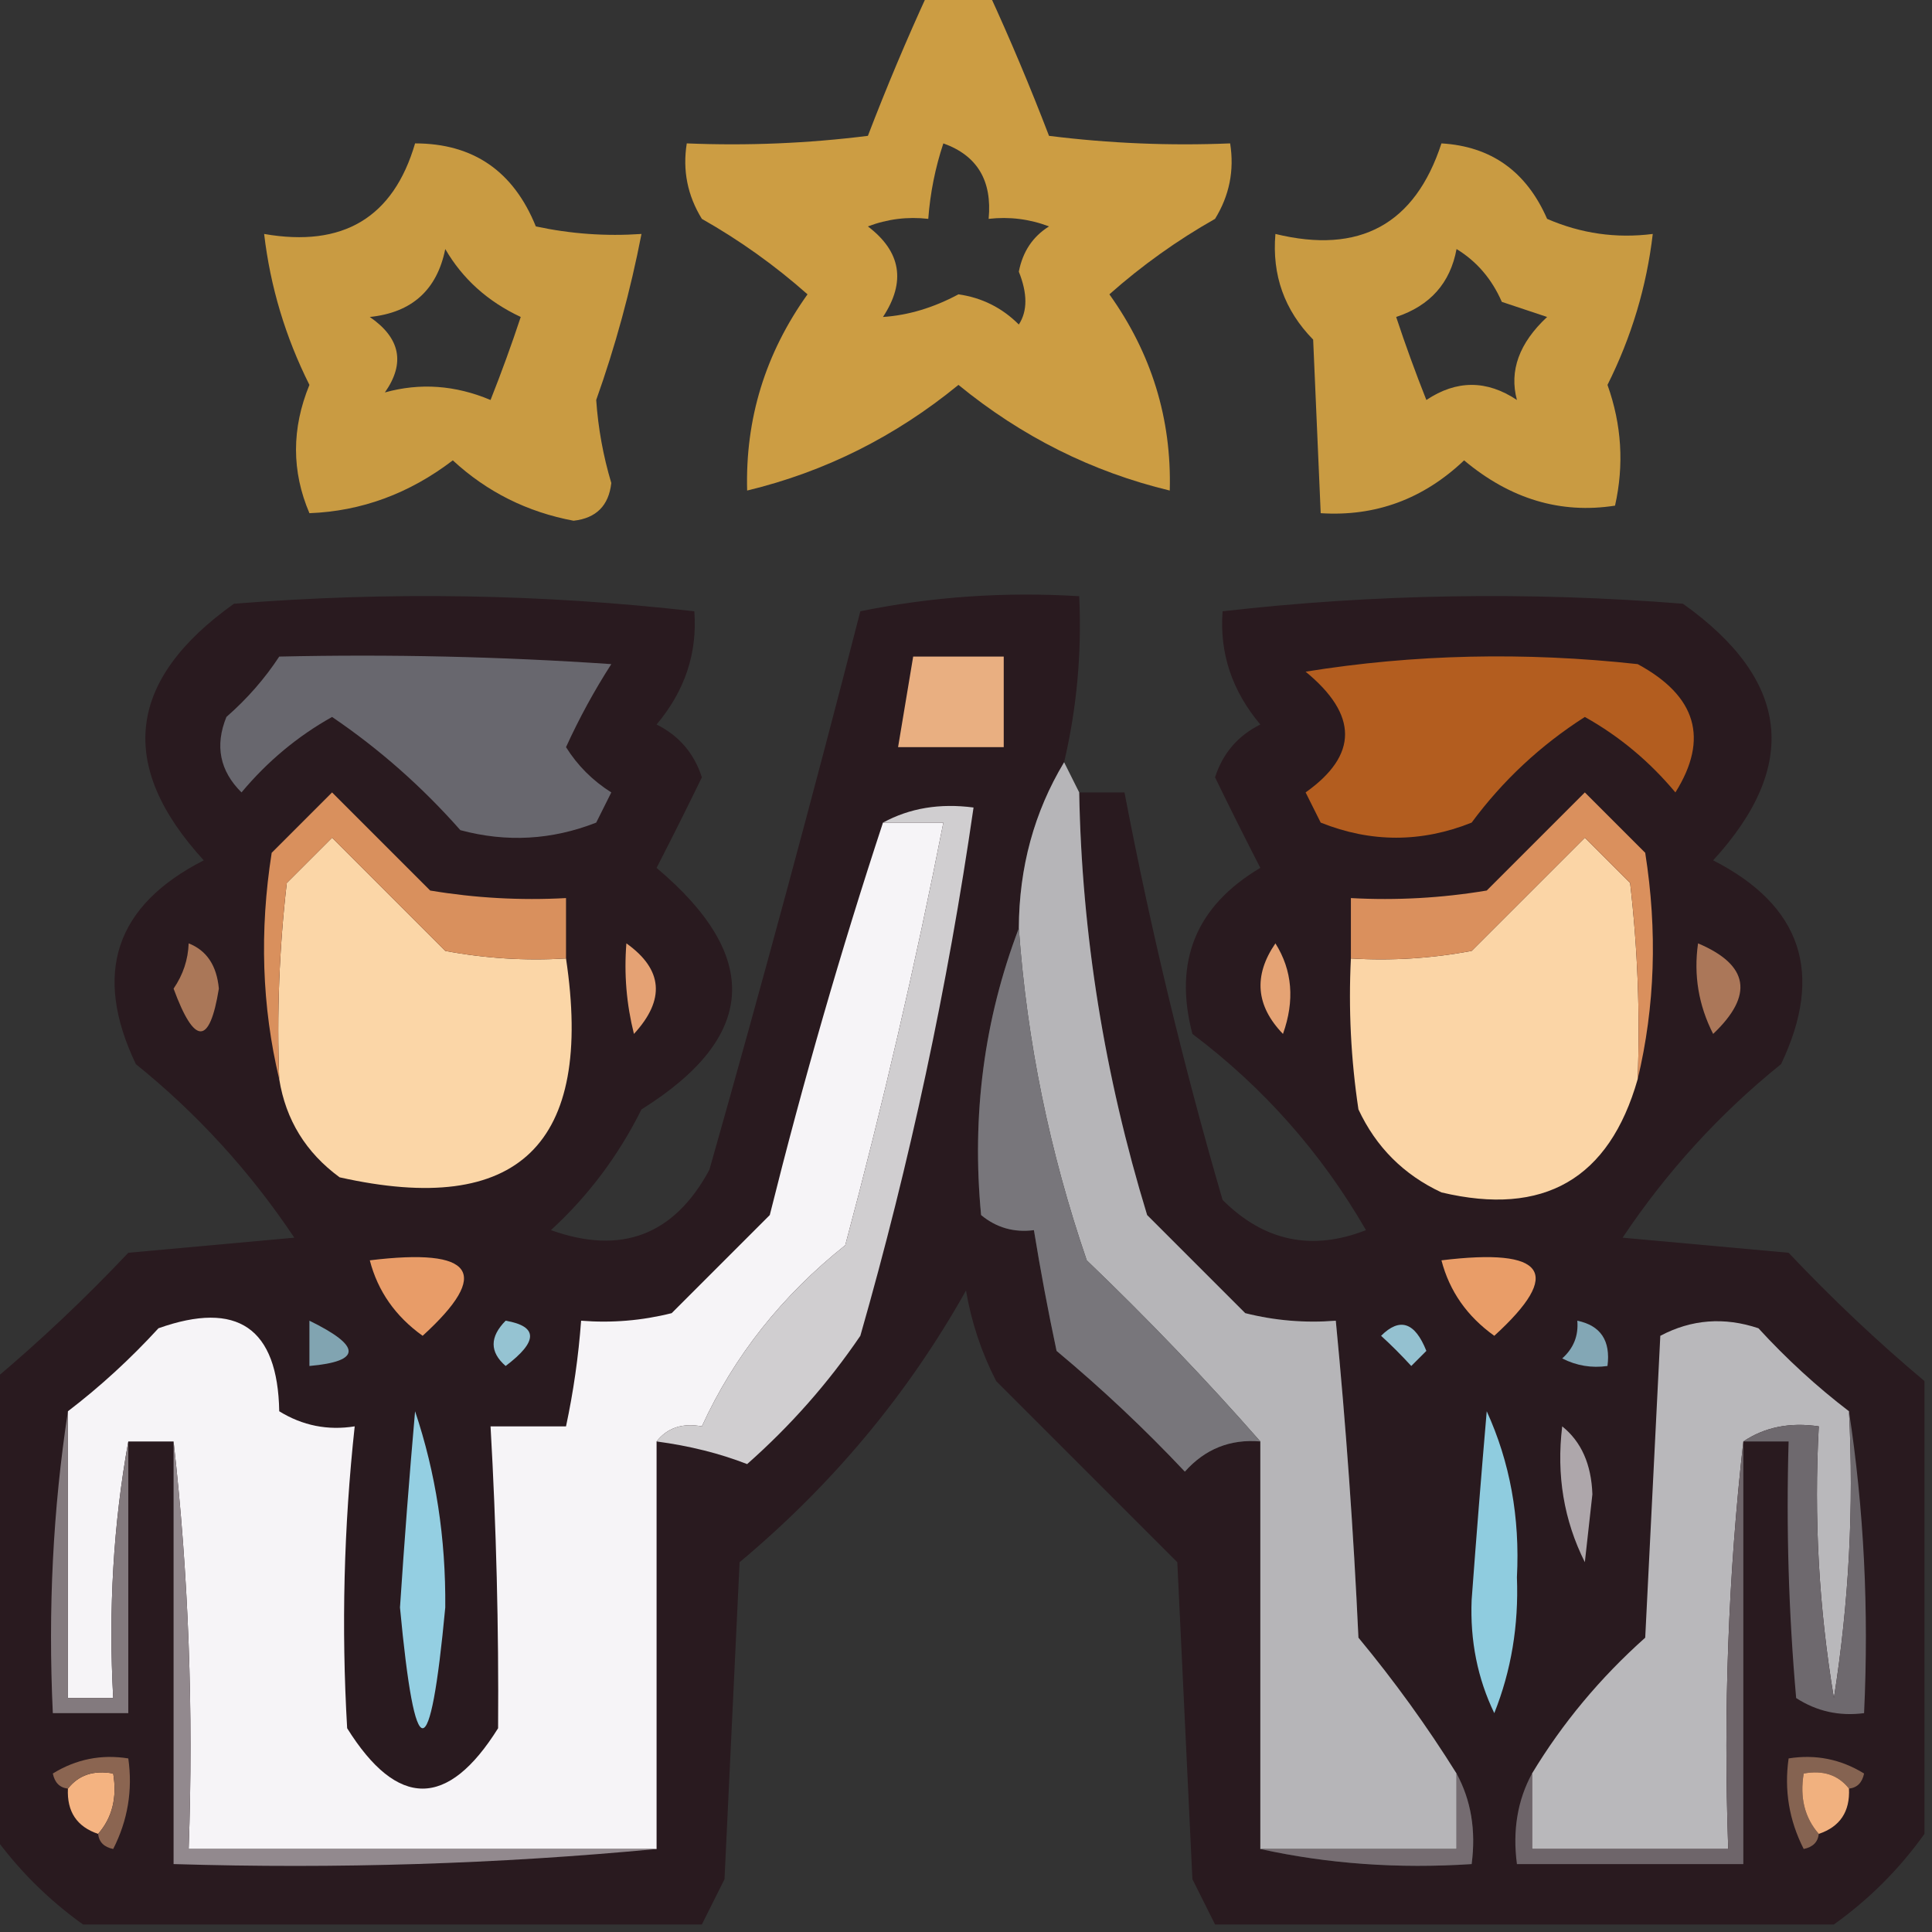 <?xml version="1.0" encoding="UTF-8"?>
<!DOCTYPE svg PUBLIC "-//W3C//DTD SVG 1.1//EN" "http://www.w3.org/Graphics/SVG/1.1/DTD/svg11.dtd">
<svg xmlns="http://www.w3.org/2000/svg" version="1.1" width="128px" height="128px" style="shape-rendering:geometricPrecision; text-rendering:geometricPrecision; image-rendering:optimizeQuality; fill-rule:evenodd; clip-rule:evenodd" xmlns:xlink="http://www.w3.org/1999/xlink">
<rect width="100%" height="100%" fill="#333333" stroke="none"/>
<g><path style="opacity:0.81" fill="#efb647" d="M 61.5,-0.5 C 62.833,-0.5 64.167,-0.5 65.5,-0.5C 66.921,2.585 68.254,5.752 69.5,9C 73.486,9.499 77.486,9.666 81.5,9.5C 81.785,11.288 81.452,12.955 80.5,14.5C 77.991,15.921 75.657,17.588 73.5,19.5C 76.294,23.412 77.627,27.745 77.5,32.5C 72.357,31.262 67.69,28.928 63.5,25.5C 59.31,28.928 54.643,31.262 49.5,32.5C 49.373,27.745 50.706,23.412 53.5,19.5C 51.343,17.588 49.009,15.921 46.5,14.5C 45.548,12.955 45.215,11.288 45.5,9.5C 49.514,9.666 53.514,9.499 57.5,9C 58.746,5.752 60.08,2.585 61.5,-0.5 Z M 62.5,9.5 C 64.741,10.3 65.741,11.966 65.5,14.5C 66.873,14.343 68.207,14.51 69.5,15C 68.422,15.674 67.755,16.674 67.5,18C 68.079,19.446 68.079,20.613 67.5,21.5C 66.389,20.389 65.055,19.722 63.5,19.5C 61.845,20.388 60.178,20.888 58.5,21C 60.032,18.67 59.698,16.67 57.5,15C 58.793,14.51 60.127,14.343 61.5,14.5C 61.629,12.784 61.962,11.117 62.5,9.5 Z"/></g>
<g><path style="opacity:0.799" fill="#efb647" d="M 27.5,9.5 C 31.349,9.502 34.016,11.335 35.5,15C 37.81,15.497 40.143,15.663 42.5,15.5C 41.765,19.284 40.765,22.95 39.5,26.5C 39.63,28.375 39.963,30.208 40.5,32C 40.333,33.5 39.5,34.333 38,34.5C 34.93,33.924 32.263,32.591 30,30.5C 27.118,32.702 23.951,33.869 20.5,34C 19.315,31.224 19.315,28.39 20.5,25.5C 18.909,22.325 17.909,18.991 17.5,15.5C 22.731,16.412 26.065,14.412 27.5,9.5 Z M 29.5,16.5 C 30.646,18.475 32.313,19.975 34.5,21C 33.897,22.825 33.23,24.659 32.5,26.5C 30.166,25.518 27.832,25.351 25.5,26C 26.86,24.062 26.527,22.396 24.5,21C 27.287,20.712 28.953,19.212 29.5,16.5 Z"/></g>
<g><path style="opacity:0.799" fill="#efb647" d="M 95.5,9.5 C 98.796,9.696 101.129,11.362 102.5,14.5C 104.743,15.474 107.076,15.808 109.5,15.5C 109.091,18.991 108.091,22.325 106.5,25.5C 107.44,28.132 107.607,30.798 107,33.5C 103.391,34.062 100.058,33.062 97,30.5C 94.297,33.066 91.131,34.233 87.5,34C 87.342,30.28 87.175,26.446 87,22.5C 85.097,20.559 84.264,18.226 84.5,15.5C 90.084,16.863 93.751,14.863 95.5,9.5 Z M 96.5,16.5 C 97.837,17.315 98.837,18.482 99.5,20C 100.5,20.333 101.5,20.667 102.5,21C 100.647,22.731 99.981,24.564 100.5,26.5C 98.5,25.167 96.5,25.167 94.5,26.5C 93.77,24.659 93.103,22.825 92.5,21C 94.751,20.253 96.084,18.753 96.5,16.5 Z"/></g>
<g><path style="opacity:0.885" fill="#28171d" d="M 70.5,50.5 C 68.516,53.799 67.516,57.466 67.5,61.5C 65.201,67.531 64.368,73.864 65,80.5C 66.011,81.337 67.178,81.67 68.5,81.5C 68.933,84.166 69.433,86.832 70,89.5C 73.01,92.011 75.844,94.678 78.5,97.5C 79.841,95.995 81.508,95.329 83.5,95.5C 83.5,104.5 83.5,113.5 83.5,122.5C 87.97,123.486 92.637,123.819 97.5,123.5C 97.795,121.265 97.461,119.265 96.5,117.5C 94.552,114.379 92.385,111.379 90,108.5C 89.675,101.476 89.175,94.475 88.5,87.5C 86.473,87.662 84.473,87.496 82.5,87C 80.333,84.833 78.167,82.667 76,80.5C 73.171,71.234 71.671,61.901 71.5,52.5C 72.5,52.5 73.5,52.5 74.5,52.5C 76.24,61.612 78.407,70.612 81,79.5C 83.745,82.238 86.912,82.904 90.5,81.5C 87.538,76.373 83.705,72.04 79,68.5C 77.738,63.693 79.238,60.026 83.5,57.5C 82.46,55.477 81.46,53.477 80.5,51.5C 81.01,49.912 82.01,48.745 83.5,48C 81.623,45.769 80.79,43.269 81,40.5C 91.09,39.348 101.256,39.181 111.5,40C 118.59,45.047 119.257,50.714 113.5,57C 119.365,59.994 120.865,64.494 118,70.5C 113.936,73.777 110.436,77.61 107.5,82C 111.167,82.333 114.833,82.667 118.5,83C 121.369,86.038 124.369,88.871 127.5,91.5C 127.5,101.5 127.5,111.5 127.5,121.5C 125.833,123.833 123.833,125.833 121.5,127.5C 107.833,127.5 94.167,127.5 80.5,127.5C 80.013,126.527 79.513,125.527 79,124.5C 78.667,117.5 78.333,110.5 78,103.5C 74,99.5 70,95.5 66,91.5C 65.027,89.608 64.36,87.608 64,85.5C 60.158,92.353 55.158,98.353 49,103.5C 48.667,110.5 48.333,117.5 48,124.5C 47.487,125.527 46.987,126.527 46.5,127.5C 32.833,127.5 19.167,127.5 5.5,127.5C 3.167,125.833 1.167,123.833 -0.5,121.5C -0.5,111.5 -0.5,101.5 -0.5,91.5C 2.631,88.871 5.631,86.038 8.5,83C 12.167,82.667 15.833,82.333 19.5,82C 16.564,77.61 13.064,73.777 9,70.5C 6.135,64.494 7.635,59.994 13.5,57C 7.743,50.714 8.41,45.047 15.5,40C 25.744,39.181 35.91,39.348 46,40.5C 46.21,43.269 45.377,45.769 43.5,48C 44.99,48.745 45.99,49.912 46.5,51.5C 45.54,53.477 44.54,55.477 43.5,57.5C 50.489,63.384 50.156,68.717 42.5,73.5C 40.975,76.563 38.975,79.23 36.5,81.5C 41.164,83.169 44.664,81.835 47,77.5C 50.489,65.21 53.822,52.877 57,40.5C 61.737,39.531 66.57,39.197 71.5,39.5C 71.677,43.234 71.344,46.901 70.5,50.5 Z"/></g>
<g><path style="opacity:1" fill="#e9af81" d="M 60.5,43.5 C 62.5,43.5 64.5,43.5 66.5,43.5C 66.5,45.5 66.5,47.5 66.5,49.5C 64.167,49.5 61.833,49.5 59.5,49.5C 59.833,47.5 60.167,45.5 60.5,43.5 Z"/></g>
<g><path style="opacity:1" fill="#b35d1f" d="M 86.5,44.5 C 93.655,43.345 100.988,43.178 108.5,44C 112.399,46.109 113.232,48.942 111,52.5C 109.281,50.443 107.281,48.776 105,47.5C 102.064,49.376 99.564,51.709 97.5,54.5C 94.167,55.833 90.833,55.833 87.5,54.5C 87.167,53.833 86.833,53.167 86.5,52.5C 89.985,50.028 89.985,47.362 86.5,44.5 Z"/></g>
<g><path style="opacity:1" fill="#68676e" d="M 18.5,43.5 C 25.841,43.334 33.174,43.5 40.5,44C 39.373,45.753 38.373,47.587 37.5,49.5C 38.263,50.719 39.263,51.719 40.5,52.5C 40.167,53.167 39.833,53.833 39.5,54.5C 36.554,55.655 33.554,55.821 30.5,55C 27.952,52.115 25.119,49.615 22,47.5C 19.719,48.776 17.719,50.443 16,52.5C 14.56,51.07 14.226,49.403 15,47.5C 16.376,46.295 17.542,44.962 18.5,43.5 Z"/></g>
<g><path style="opacity:1" fill="#f6f4f7" d="M 58.5,54.5 C 59.833,54.5 61.167,54.5 62.5,54.5C 60.653,63.89 58.486,73.223 56,82.5C 51.795,85.85 48.629,89.85 46.5,94.5C 45.209,94.263 44.209,94.596 43.5,95.5C 43.5,104.5 43.5,113.5 43.5,122.5C 33.167,122.5 22.833,122.5 12.5,122.5C 12.827,113.318 12.493,104.318 11.5,95.5C 10.5,95.5 9.5,95.5 8.5,95.5C 7.511,100.975 7.178,106.642 7.5,112.5C 6.5,112.5 5.5,112.5 4.5,112.5C 4.5,106.167 4.5,99.833 4.5,93.5C 6.63,91.873 8.63,90.04 10.5,88C 15.734,86.144 18.401,87.978 18.5,93.5C 20.045,94.452 21.712,94.785 23.5,94.5C 22.778,101.159 22.611,107.825 23,114.5C 26.333,119.833 29.667,119.833 33,114.5C 33.047,107.844 32.881,101.178 32.5,94.5C 34.167,94.5 35.833,94.5 37.5,94.5C 37.993,92.194 38.326,89.861 38.5,87.5C 40.527,87.662 42.527,87.496 44.5,87C 46.667,84.833 48.833,82.667 51,80.5C 53.213,71.63 55.713,62.964 58.5,54.5 Z"/></g>
<g><path style="opacity:1" fill="#fbd6a7" d="M 37.5,63.5 C 39.349,75.823 34.349,80.656 22.5,78C 20.266,76.362 18.933,74.195 18.5,71.5C 18.334,67.154 18.501,62.821 19,58.5C 20,57.5 21,56.5 22,55.5C 24.5,58 27,60.5 29.5,63C 32.146,63.497 34.813,63.664 37.5,63.5 Z"/></g>
<g><path style="opacity:1" fill="#b6b5b8" d="M 70.5,50.5 C 70.833,51.167 71.167,51.833 71.5,52.5C 71.671,61.901 73.171,71.234 76,80.5C 78.167,82.667 80.333,84.833 82.5,87C 84.473,87.496 86.473,87.662 88.5,87.5C 89.175,94.475 89.675,101.476 90,108.5C 92.385,111.379 94.552,114.379 96.5,117.5C 96.5,119.167 96.5,120.833 96.5,122.5C 92.167,122.5 87.833,122.5 83.5,122.5C 83.5,113.5 83.5,104.5 83.5,95.5C 79.898,91.395 76.065,87.395 72,83.5C 69.534,76.311 68.034,68.978 67.5,61.5C 67.516,57.466 68.516,53.799 70.5,50.5 Z"/></g>
<g><path style="opacity:1" fill="#fbd5a6" d="M 108.5,71.5 C 106.615,78.112 102.282,80.612 95.5,79C 93,77.833 91.167,76 90,73.5C 89.502,70.183 89.335,66.85 89.5,63.5C 92.187,63.664 94.854,63.497 97.5,63C 100,60.5 102.5,58 105,55.5C 106,56.5 107,57.5 108,58.5C 108.499,62.821 108.666,67.154 108.5,71.5 Z"/></g>
<g><path style="opacity:1" fill="#d0ced0" d="M 58.5,54.5 C 60.265,53.539 62.265,53.205 64.5,53.5C 62.787,65.349 60.287,77.016 57,88.5C 54.872,91.63 52.372,94.463 49.5,97C 47.689,96.293 45.689,95.793 43.5,95.5C 44.209,94.596 45.209,94.263 46.5,94.5C 48.629,89.85 51.795,85.85 56,82.5C 58.486,73.223 60.653,63.89 62.5,54.5C 61.167,54.5 59.833,54.5 58.5,54.5 Z"/></g>
<g><path style="opacity:1" fill="#d9905d" d="M 37.5,63.5 C 34.813,63.664 32.146,63.497 29.5,63C 27,60.5 24.5,58 22,55.5C 21,56.5 20,57.5 19,58.5C 18.501,62.821 18.334,67.154 18.5,71.5C 17.35,66.684 17.184,61.684 18,56.5C 19.333,55.167 20.667,53.833 22,52.5C 24.167,54.667 26.333,56.833 28.5,59C 31.482,59.498 34.482,59.665 37.5,59.5C 37.5,60.833 37.5,62.167 37.5,63.5 Z"/></g>
<g><path style="opacity:1" fill="#da905d" d="M 108.5,71.5 C 108.666,67.154 108.499,62.821 108,58.5C 107,57.5 106,56.5 105,55.5C 102.5,58 100,60.5 97.5,63C 94.854,63.497 92.187,63.664 89.5,63.5C 89.5,62.167 89.5,60.833 89.5,59.5C 92.518,59.665 95.518,59.498 98.5,59C 100.667,56.833 102.833,54.667 105,52.5C 106.333,53.833 107.667,55.167 109,56.5C 109.816,61.684 109.65,66.684 108.5,71.5 Z"/></g>
<g><path style="opacity:1" fill="#aa7758" d="M 12.5,62.5 C 13.694,62.97 14.36,63.97 14.5,65.5C 13.889,69.272 12.889,69.272 11.5,65.5C 12.127,64.583 12.461,63.583 12.5,62.5 Z"/></g>
<g><path style="opacity:1" fill="#e5a274" d="M 41.5,62.5 C 43.924,64.228 44.09,66.228 42,68.5C 41.505,66.527 41.338,64.527 41.5,62.5 Z"/></g>
<g><path style="opacity:1" fill="#e5a374" d="M 84.5,62.5 C 85.623,64.288 85.789,66.288 85,68.5C 83.2,66.635 83.034,64.635 84.5,62.5 Z"/></g>
<g><path style="opacity:1" fill="#ab7759" d="M 112.5,62.5 C 115.873,63.931 116.207,65.931 113.5,68.5C 112.534,66.604 112.201,64.604 112.5,62.5 Z"/></g>
<g><path style="opacity:0.995" fill="#79777c" d="M 67.5,61.5 C 68.034,68.978 69.534,76.311 72,83.5C 76.065,87.395 79.898,91.395 83.5,95.5C 81.508,95.329 79.841,95.995 78.5,97.5C 75.844,94.678 73.01,92.011 70,89.5C 69.433,86.832 68.933,84.166 68.5,81.5C 67.178,81.67 66.011,81.337 65,80.5C 64.368,73.864 65.201,67.531 67.5,61.5 Z"/></g>
<g><path style="opacity:1" fill="#e89c68" d="M 24.5,83.5 C 31.418,82.656 32.585,84.323 28,88.5C 26.198,87.211 25.031,85.544 24.5,83.5 Z"/></g>
<g><path style="opacity:1" fill="#e99d68" d="M 95.5,83.5 C 102.418,82.656 103.585,84.323 99,88.5C 97.198,87.211 96.031,85.544 95.5,83.5 Z"/></g>
<g><path style="opacity:1" fill="#83a7b5" d="M 104.5,87.5 C 106.048,87.821 106.715,88.821 106.5,90.5C 105.448,90.65 104.448,90.483 103.5,90C 104.252,89.329 104.586,88.496 104.5,87.5 Z"/></g>
<g><path style="opacity:1" fill="#b9b8bb" d="M 122.5,93.5 C 122.83,99.868 122.496,106.202 121.5,112.5C 120.504,106.537 120.171,100.537 120.5,94.5C 118.585,94.216 116.919,94.549 115.5,95.5C 114.507,104.318 114.173,113.318 114.5,122.5C 110.167,122.5 105.833,122.5 101.5,122.5C 101.5,120.833 101.5,119.167 101.5,117.5C 103.515,114.162 106.015,111.162 109,108.5C 109.333,101.833 109.667,95.167 110,88.5C 112.064,87.409 114.231,87.242 116.5,88C 118.37,90.04 120.37,91.873 122.5,93.5 Z"/></g>
<g><path style="opacity:1" fill="#81a4b1" d="M 20.5,87.5 C 23.962,89.193 23.962,90.193 20.5,90.5C 20.5,89.5 20.5,88.5 20.5,87.5 Z"/></g>
<g><path style="opacity:1" fill="#95c3d2" d="M 33.5,87.5 C 35.656,87.872 35.656,88.872 33.5,90.5C 32.438,89.575 32.438,88.575 33.5,87.5 Z"/></g>
<g><path style="opacity:1" fill="#94c1d0" d="M 91.5,88.5 C 92.743,87.263 93.743,87.596 94.5,89.5C 94.167,89.833 93.833,90.167 93.5,90.5C 92.818,89.757 92.151,89.091 91.5,88.5 Z"/></g>
<g><path style="opacity:1" fill="#837a7e" d="M 4.5,93.5 C 4.5,99.833 4.5,106.167 4.5,112.5C 5.5,112.5 6.5,112.5 7.5,112.5C 7.178,106.642 7.511,100.975 8.5,95.5C 8.5,101.5 8.5,107.5 8.5,113.5C 6.833,113.5 5.167,113.5 3.5,113.5C 3.176,106.646 3.509,99.979 4.5,93.5 Z"/></g>
<g><path style="opacity:1" fill="#aea7ab" d="M 103.5,94.5 C 104.765,95.514 105.431,97.014 105.5,99C 105.333,100.5 105.167,102 105,103.5C 103.608,100.722 103.108,97.722 103.5,94.5 Z"/></g>
<g><path style="opacity:1" fill="#6e696e" d="M 122.5,93.5 C 123.491,99.979 123.824,106.646 123.5,113.5C 121.856,113.714 120.356,113.38 119,112.5C 118.501,106.843 118.334,101.176 118.5,95.5C 117.5,95.5 116.5,95.5 115.5,95.5C 116.919,94.549 118.585,94.216 120.5,94.5C 120.171,100.537 120.504,106.537 121.5,112.5C 122.496,106.202 122.83,99.868 122.5,93.5 Z"/></g>
<g><path style="opacity:1" fill="#8fccdf" d="M 98.5,93.5 C 100.039,96.865 100.706,100.531 100.5,104.5C 100.622,107.691 100.122,110.691 99,113.5C 97.891,111.2 97.391,108.7 97.5,106C 97.808,101.824 98.142,97.658 98.5,93.5 Z"/></g>
<g><path style="opacity:1" fill="#94cfe2" d="M 27.5,93.5 C 28.874,97.588 29.541,101.921 29.5,106.5C 28.5,117.167 27.5,117.167 26.5,106.5C 26.786,102.156 27.12,97.823 27.5,93.5 Z"/></g>
<g><path style="opacity:1" fill="#856351" d="M 122.5,118.5 C 121.791,117.596 120.791,117.263 119.5,117.5C 119.232,119.099 119.566,120.432 120.5,121.5C 120.44,122.043 120.107,122.376 119.5,122.5C 118.534,120.604 118.201,118.604 118.5,116.5C 120.288,116.215 121.955,116.548 123.5,117.5C 123.376,118.107 123.043,118.44 122.5,118.5 Z"/></g>
<g><path style="opacity:1" fill="#f4b381" d="M 6.5,121.5 C 5.094,121.027 4.427,120.027 4.5,118.5C 5.209,117.596 6.209,117.263 7.5,117.5C 7.768,119.099 7.434,120.432 6.5,121.5 Z"/></g>
<g><path style="opacity:1" fill="#f1b17f" d="M 122.5,118.5 C 122.573,120.027 121.906,121.027 120.5,121.5C 119.566,120.432 119.232,119.099 119.5,117.5C 120.791,117.263 121.791,117.596 122.5,118.5 Z"/></g>
<g><path style="opacity:1" fill="#8b6551" d="M 6.5,121.5 C 7.434,120.432 7.768,119.099 7.5,117.5C 6.209,117.263 5.209,117.596 4.5,118.5C 3.957,118.44 3.624,118.107 3.5,117.5C 5.045,116.548 6.712,116.215 8.5,116.5C 8.799,118.604 8.466,120.604 7.5,122.5C 6.893,122.376 6.56,122.043 6.5,121.5 Z"/></g>
<g><path style="opacity:1" fill="#92898e" d="M 11.5,95.5 C 12.493,104.318 12.827,113.318 12.5,122.5C 22.833,122.5 33.167,122.5 43.5,122.5C 33.013,123.494 22.346,123.828 11.5,123.5C 11.5,114.167 11.5,104.833 11.5,95.5 Z"/></g>
<g><path style="opacity:1" fill="#756c71" d="M 96.5,117.5 C 97.461,119.265 97.795,121.265 97.5,123.5C 92.637,123.819 87.97,123.486 83.5,122.5C 87.833,122.5 92.167,122.5 96.5,122.5C 96.5,120.833 96.5,119.167 96.5,117.5 Z"/></g>
<g><path style="opacity:1" fill="#6e656a" d="M 115.5,95.5 C 115.5,104.833 115.5,114.167 115.5,123.5C 110.5,123.5 105.5,123.5 100.5,123.5C 100.205,121.265 100.539,119.265 101.5,117.5C 101.5,119.167 101.5,120.833 101.5,122.5C 105.833,122.5 110.167,122.5 114.5,122.5C 114.173,113.318 114.507,104.318 115.5,95.5 Z"/></g>
</svg>
